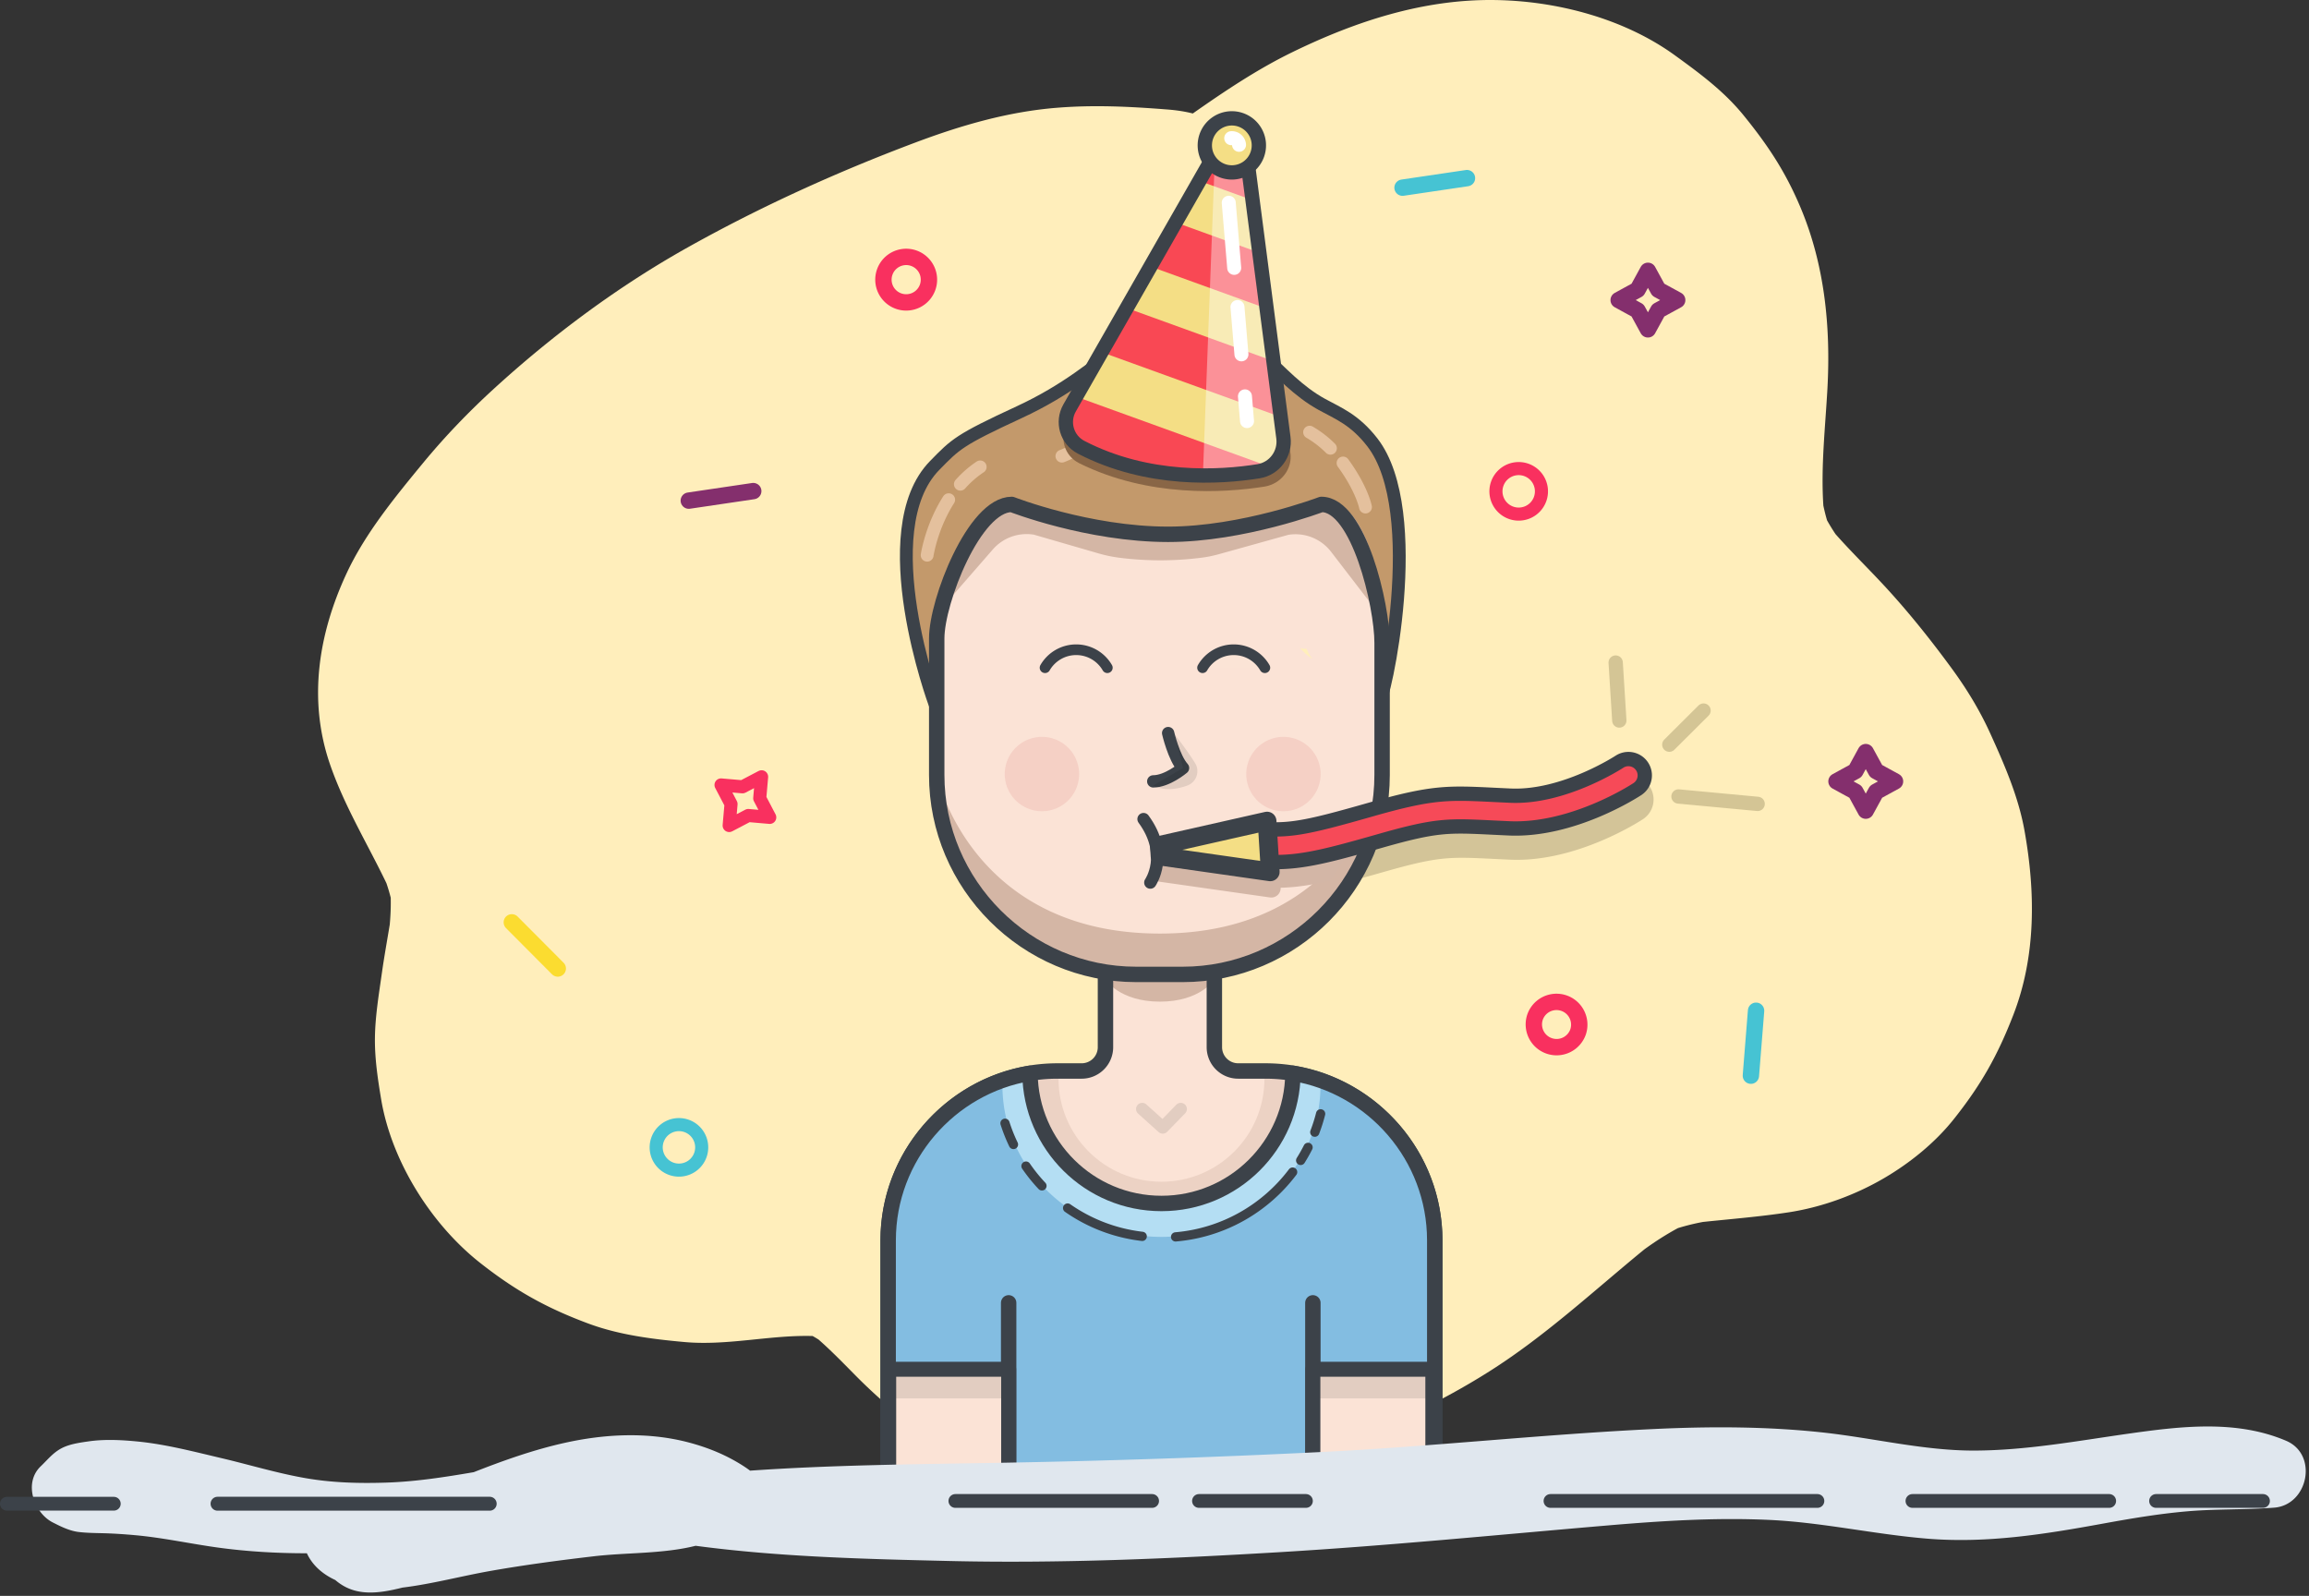 <svg width="531" height="367" viewBox="0 0 531 367" xmlns="http://www.w3.org/2000/svg" xmlns:xlink="http://www.w3.org/1999/xlink"><rect x="0" y="0" width="531" height="367" fill="#333333" stroke="none"/><title>party-illustration</title><defs><path d="M9.196.212L.973 14.596c-1.84 3.219-.634 7.33 2.657 9.036 15.341 7.955 31.89 6.943 40.785 5.519 3.681-.59 6.212-4.019 5.731-7.715L47.387.212H9.197z" id="a"/><path d="M23.701.84L.973 40.597c-1.84 3.219-.634 7.33 2.657 9.036 15.341 7.955 31.89 6.943 40.785 5.519 3.681-.59 6.212-4.019 5.731-7.715L44.09.841H23.7z" id="c"/><path d="M.767 52.21L29.416 2.098C30.155.805 31.592.2 33.003.2c1.786-.001 3.53.97 3.76 2.741l6.404 49.269H.767z" id="e"/><path d="M.773 27.712L15.416 2.098C16.155.805 17.592.2 19.003.2c1.786-.001 3.53.97 3.76 2.741l3.22 24.77H.773z" id="g"/></defs><g fill="none" fill-rule="evenodd"><path d="M457.65 168.555c3.27 7.19 6.51 14.59 7.915 22.418 2.527 14.082 2.703 28.806-2.538 42.36-3.647 9.429-7.44 16.145-13.733 24.057-4.324 5.437-10.12 10.106-16.085 13.585-6.664 3.887-14.327 6.673-21.97 7.832-6.53.99-13.074 1.516-19.617 2.2-1.95.367-3.863.834-5.75 1.416-2.69 1.445-5.248 3.1-7.727 4.894-11.672 9.558-22.688 19.838-35.504 27.968-12.866 8.165-27.104 14.53-41.54 19.332-13.755 4.575-28.62 7.6-43.125 7.866-7.84.143-15.992-.761-23.56-2.751-7.349-1.931-14.848-4.976-21.078-9.371a122.654 122.654 0 0 1-16.783-14.238c-2.717-2.751-5.413-5.52-8.31-8.072a39.121 39.121 0 0 0-1.363-.813c-9.83-.266-19.605 2.28-29.496 1.383-7.402-.67-15.047-1.636-22.067-4.244-9.668-3.591-16.799-7.582-24.867-13.93-11.309-8.897-20.43-23.424-22.805-37.685-.77-4.624-1.482-9.377-1.424-14.092.062-4.984.906-10 1.598-14.907.526-3.728 1.203-7.43 1.811-11.144.183-2.058.271-4.113.226-6.174a43.36 43.36 0 0 0-.989-3.336c-4.354-9.064-9.572-17.553-12.922-27.178-5.172-14.856-2.733-30.11 3.732-44.022 4.29-9.233 11.132-17.56 17.54-25.346 5.022-6.102 10.511-11.814 16.343-17.145 13.495-12.338 28.574-23.55 44.541-32.495 16.75-9.385 34.487-17.417 52.45-24.163 10.541-3.96 21.302-7.083 32.543-7.981 8.625-.69 16.76-.274 25.361.399 2.087.164 4.02.45 5.852.919 7.358-5.158 14.828-10.173 22.918-14.113C311.772 4.899 327.307-.2 343.687.007c14.312.18 29.808 4.245 41.514 12.735 5.793 4.2 11.288 8.262 15.79 13.804 5.652 6.96 9.636 13.008 13.077 21.18 5.552 13.185 6.96 27.445 6.183 41.666-.49 8.96-1.53 17.94-.932 26.902.246 1.136.52 2.26.848 3.37a48.103 48.103 0 0 0 1.946 3.162c3.396 3.84 7.058 7.433 10.565 11.178 5.8 6.19 11.17 12.899 16.174 19.732 3.4 4.64 6.413 9.579 8.797 14.819z" fill="#FEB"/><path d="M379.379 180.88a5.418 5.418 0 0 0-7.495-1.534c-.123.08-12.413 8.057-24.086 7.545a707.12 707.12 0 0 1-3.757-.178c-10.77-.525-14.398-.702-28.776 3.396-15.035 4.288-18.985 5.12-26.657 4.2a5.355 5.355 0 0 0-1.614.049 5.385 5.385 0 0 0-4.401 4.676 5.418 5.418 0 0 0 4.725 6.017c3.287.395 6.11.508 8.956.329 5.848-.367 11.779-1.964 21.958-4.866 12.663-3.61 15.085-3.492 25.319-2.993 1.159.056 2.407.118 3.769.178 15.207.672 29.907-8.916 30.526-9.325a5.416 5.416 0 0 0 1.533-7.494" fill="#D3C498"/><path d="M354.22 114.646a5.233 5.233 0 1 1-9.89-3.422 5.233 5.233 0 0 1 9.89 3.422z" stroke="#F9305F" stroke-width="3.01" stroke-linecap="round" stroke-linejoin="round"/><path d="M362.915 237.288a5.231 5.231 0 0 1-6.655 3.233 5.23 5.23 0 0 1-3.235-6.655 5.233 5.233 0 0 1 9.89 3.422zM213.375 65.92a5.233 5.233 0 1 1-9.888-3.423 5.233 5.233 0 0 1 9.888 3.423z" stroke="#F9305F" stroke-width="3.763" stroke-linecap="round" stroke-linejoin="round"/><path d="M161.082 265.566a5.232 5.232 0 1 1-9.89-3.422 5.232 5.232 0 0 1 9.89 3.422z" stroke="#46C3D3" stroke-width="3.01" stroke-linecap="round" stroke-linejoin="round"/><path d="M322.539 43.158l14.821-2.194" stroke="#46C3D3" stroke-width="3.763" stroke-linecap="round" stroke-linejoin="round"/><path d="M158.402 115.13l14.822-2.194" stroke="#842F6D" stroke-width="3.763" stroke-linecap="round" stroke-linejoin="round"/><path d="M403.843 232.436l-1.193 14.936" stroke="#46C3D3" stroke-width="3.763" stroke-linecap="round" stroke-linejoin="round"/><path d="M117.702 212.106l10.57 10.618" stroke="#FBDC30" stroke-width="3.763" stroke-linecap="round" stroke-linejoin="round"/><path d="M329.95 285.233v58.657H204.251v-58.657c0-21.414 17.522-38.943 38.943-38.943h5.557a5.472 5.472 0 0 0 5.472-5.473v-19.57h25.043v19.57a5.474 5.474 0 0 0 5.48 5.473h6.26c21.42 0 38.942 17.53 38.942 38.943" fill="#FBE3D6"/><path d="M315.586 101.71c-4.076-5.25-7.826-6.633-11.65-8.74-10.661-5.879-16.325-17.91-27.33-19.09-16.618-1.781-20.073 10.659-42.235 20.92-13.838 6.407-14.58 7.291-19.433 12.252-14.674 14.994.055 54.8.055 54.8l17.1-18.913 76.16 3.903 8.687 15.01c1.293.292 11.015-44.216-1.354-60.142" fill="#C3996B"/><path d="M315.586 101.71c-4.076-5.25-7.826-6.633-11.65-8.74-10.661-5.879-16.325-17.91-27.33-19.09-16.618-1.781-20.073 10.659-42.235 20.92-13.838 6.407-14.58 7.291-19.433 12.252-14.674 14.994.055 54.8.055 54.8l17.1-18.913 76.16 3.903 8.687 15.01c1.293.292 11.015-44.216-1.354-60.142z" stroke="#3C4249" stroke-width="2.949" stroke-linecap="round" stroke-linejoin="round"/><path d="M244.207 104.894s13.58-4.912 24.797-20.772M257.3 104.894s7.457-6.076 10.973-9.824m4.021-2.217s3.35-2.832 5.229-8.73m-9.131 20.771s9.84-4.912 12.834-13.98m-60.37 20.436a23.618 23.618 0 0 1 4.558-3.978m-12.197 20.303s.955-6.508 4.95-12.759m87.793-11.834a23.638 23.638 0 0 0-4.79-3.694m12.85 17.212s-.79-4.129-5.159-10.124" stroke="#E4C09D" stroke-width="2.949" stroke-linecap="round" stroke-linejoin="round"/><path d="M266.748 230.343c-9.334 0-12.523-5.08-12.523-5.08v-4.135h25.042v4.136s-3.187 5.079-12.52 5.079" fill="#D4B6A5"/><path d="M291.006 246.998h-.252c.017.359.027.72.027 1.083 0 13.076-10.6 23.677-23.676 23.677-13.077 0-23.678-10.601-23.678-23.677 0-.363.01-.724.028-1.083h-.26c-21.42 0-38.943 17.53-38.943 38.944V344.6h125.697v-58.658c0-21.414-17.522-38.944-38.943-38.944" fill="#ECD2C4"/><path d="M291.006 246.29h-6.26a5.473 5.473 0 0 1-5.478-5.473v-19.571h-25.043v19.571a5.472 5.472 0 0 1-5.472 5.473h-5.558c-21.42 0-38.943 17.529-38.943 38.943v58.658h125.697v-58.658c0-21.414-17.522-38.943-38.943-38.943z" stroke="#3C4249" stroke-width="3.544" stroke-linecap="round" stroke-linejoin="round"/><path d="M329.95 285.233v58.657H204.251v-58.657c0-19.26 14.177-35.37 32.613-38.412.17 16.558 13.638 29.934 30.24 29.934 16.593 0 30.068-13.376 30.231-29.934 18.436 3.041 32.613 19.152 32.613 38.412" fill="#83BDE1"/><path d="M317.843 147.804v30.423c0 25.221-20.634 45.855-45.854 45.855H261.27c-25.22 0-45.855-20.634-45.855-45.855V146.82c0-4.296 2.169-11.994 5.408-18.629 3.24-6.635 7.557-12.192 11.845-12.192 0 0 17.6 6.876 35.974 6.876 17.189 0 35.236-6.876 35.236-6.876 8.584 0 13.964 23.222 13.964 31.806" fill="#FBE3D6"/><path d="M317.843 142.152l-11.741-15.266a10.32 10.32 0 0 0-9.798-3.9l-15.811 4.406c-1.283.358-2.585.651-3.906.824a74.807 74.807 0 0 1-19.081.056 31.712 31.712 0 0 1-4.88-1.009l-14.858-4.307a10.32 10.32 0 0 0-9.454 3.404l-12.898 14.807c0-4.296 3.603-9.072 6.842-15.706 3.239-6.635 6.123-9.463 10.41-9.463 0 0 17.602 6.876 35.975 6.876 17.189 0 36.618-7.422 36.618-7.422 8.584 0 12.582 18.116 12.582 26.7m-51.097 72.538c43.477 0 51.097-36.463 51.097-36.463 0 25.22-20.634 45.855-45.855 45.855H261.27c-25.22 0-45.854-20.635-45.854-45.855 0 0 7.719 36.462 51.33 36.462" fill="#D4B6A5"/><path d="M271.988 224.082H261.27c-25.22 0-45.854-20.634-45.854-45.854v-31.409c0-4.296 2.17-11.994 5.408-18.629 3.24-6.634 7.556-12.191 11.845-12.191 0 0 17.6 6.875 35.973 6.875 17.19 0 35.237-6.875 35.237-6.875 8.584 0 13.963 23.221 13.963 31.805v30.424c0 25.22-20.633 45.854-45.854 45.854z" stroke="#3C4249" stroke-width="3.544" stroke-linecap="round" stroke-linejoin="round"/><path d="M315.012 187.814c-11.694 3.335-16.473 4.491-21.245 4.523a2.16 2.16 0 0 0-2.618-1.863l-24.763 5.594a2.158 2.158 0 0 0-1.678 2.239l.155 2.466a2.156 2.156 0 0 0 1.848 1.999l25.34 3.609a2.155 2.155 0 0 0 1.769-.551 2.159 2.159 0 0 0 .69-1.68c3.604-.086 7.062-.617 11.23-1.585 8.168-11.056 9.272-14.751 9.272-14.751" fill="#D3B6A6"/><path d="M238.398 247.372a36.995 36.995 0 0 0-7.869 2.216c0 19.25 16.374 34.854 36.571 34.854 20.198 0 36.571-15.605 36.571-34.855 0-.088-.005-.175-.006-.263a37.052 37.052 0 0 0-7.18-1.952c-.158 15.905-13.102 28.754-29.04 28.754-15.947 0-28.883-12.849-29.047-28.754" fill="#B4DEF3"/><path d="M297.336 246.821c-.163 16.56-13.638 29.935-30.231 29.935-16.602 0-30.07-13.376-30.24-29.935-18.436 3.041-32.613 19.152-32.613 38.412v58.657h125.697v-58.657c0-19.26-14.176-35.37-32.613-38.412z" stroke="#3C4249" stroke-width="3.544" stroke-linecap="round" stroke-linejoin="round"/><path d="M240.328 153.552a8.267 8.267 0 0 1 7.163-4.134 8.267 8.267 0 0 1 7.163 4.134" fill="#FBE4D6"/><path d="M240.328 153.552a8.267 8.267 0 0 1 7.163-4.134 8.267 8.267 0 0 1 7.163 4.134" stroke="#3C4249" stroke-width="2.451" stroke-linecap="round" stroke-linejoin="round"/><path d="M276.553 153.552a8.27 8.27 0 0 1 7.163-4.134 8.267 8.267 0 0 1 7.163 4.134" fill="#FBE4D6"/><path d="M276.553 153.552a8.27 8.27 0 0 1 7.163-4.134 8.267 8.267 0 0 1 7.163 4.134" stroke="#3C4249" stroke-width="2.451" stroke-linecap="round" stroke-linejoin="round"/><path d="M268.638 168.585s1.3 5.67 3.426 8.033c0 0-3.634 3.072-6.852 3.072m-.674 23.273s4.473-6.382-1.56-14.6" stroke="#3C4249" stroke-width="2.835" stroke-linecap="round" stroke-linejoin="round"/><path stroke="#000" stroke-width="2.835" stroke-linecap="round" stroke-linejoin="round" opacity=".1" d="M262.674 255.034l4.726 4.253 4.134-4.253"/><path d="M239.615 272.712a38.001 38.001 0 0 1-3.669-4.55m26.728 16.162a37.546 37.546 0 0 1-17.153-6.514m51.745-8.269c-6.28 8.323-15.926 13.965-26.913 14.901m30.459-20.586a37.759 37.759 0 0 1-1.697 3.002m4.589-10.714a37.428 37.428 0 0 1-1.342 4.221m-69.298 2.827a37.348 37.348 0 0 1-1.944-4.882" stroke="#3C4249" stroke-width="2.127" stroke-linecap="round" stroke-linejoin="round"/><path d="M270.174 168.935s2.74 3.445 4.669 6.563c1.17 1.895.295 4.393-1.797 5.157-2.224.81-5.172 1.332-7.834.002l6.852-4.038-1.89-7.684z" fill="#000" opacity=".1"/><path d="M303.704 178.007a8.551 8.551 0 1 1-17.102 0 8.551 8.551 0 0 1 17.102 0m-55.537 0a8.551 8.551 0 1 1-17.103 0 8.551 8.551 0 0 1 17.103 0" fill="#BE1E2D" opacity=".1"/><path d="M301.558 151.216a9.987 9.987 0 0 1-.9-1.584 9.153 9.153 0 0 1-.233-.477 2.244 2.244 0 0 1-1.511-.205c.843.992 1.818 1.897 2.894 2.573a3.288 3.288 0 0 1-.25-.307" fill="#FFEFBB"/><path d="M231.96 299.611v43.948" fill="#85BEE1"/><path d="M231.96 299.611v43.948" stroke="#3C4249" stroke-width="3.544" stroke-linecap="round" stroke-linejoin="round"/><path fill="#FBE3D6" d="M204.373 343.976h27.588v-29.091h-27.588z"/><path fill="#000" opacity=".1" d="M204.373 321.585h27.588v-6.7h-27.588z"/><path stroke="#3C4249" stroke-width="3.444" stroke-linecap="round" stroke-linejoin="round" d="M204.373 343.976h27.588v-29.091h-27.588z"/><path d="M301.922 299.611v43.948" fill="#85BEE1"/><path d="M301.922 299.611v43.948" stroke="#3C4249" stroke-width="3.544" stroke-linecap="round" stroke-linejoin="round"/><path fill="#FBE3D6" d="M301.922 343.976h27.588v-29.091h-27.588z"/><path fill="#000" opacity=".1" d="M301.922 321.585h27.588v-6.7h-27.588z"/><path stroke="#3C4249" stroke-width="3.444" stroke-linecap="round" stroke-linejoin="round" d="M301.922 343.976h27.588v-29.091h-27.588z"/><path d="M12.194 350.14c1.256.628 3.597 1.894 5.86 2.163 1.888.225 3.704.239 5.592.285 2.325.057 4.961.226 7.565.466 6.364.587 12.586 1.964 18.906 2.833 6.671.917 13.567 1.319 20.452 1.312 1.322 2.855 3.7 4.84 6.538 6.155 3.822 3.3 8.255 3.329 13.452 2.207a64.65 64.65 0 0 0 2-.467c6.773-.825 13.506-2.644 20.203-3.826 7.861-1.388 15.807-2.436 23.735-3.368 7.614-.896 15.984-.537 23.476-2.421 19.34 2.572 38.91 3.046 58.46 3.5 25.202.587 50.621-.53 75.775-2.028 25.226-1.504 50.342-4.004 75.515-6.15 12.321-1.051 24.742-1.845 37.11-1.274 12.201.562 24.126 3.297 36.274 4.305 13.78 1.144 27.085-1.002 40.597-3.468 6.32-1.154 12.66-2.223 19.063-2.791 6.731-.598 13.471-.35 20.208-.86 7.844-.593 10.218-12.213 2.756-15.385-11.456-4.873-24.199-3.338-36.225-1.637-11.807 1.67-23.666 3.885-35.627 3.892-11.507.007-22.948-2.86-34.379-4.125-12.955-1.433-26.046-1.447-39.052-.834-25.473 1.202-50.85 4.019-76.328 5.279a2334.568 2334.568 0 0 1-75.759 2.519c-18.567.315-37.28.49-55.866 1.78a24.037 24.037 0 0 0-1.113-.793c-4.018-2.672-8.426-4.492-13.088-5.714-9.326-2.446-19.23-1.947-28.55.142-7.169 1.607-14.009 4.049-20.8 6.715-6.633 1.132-13.277 2.172-20.072 2.398-6.185.205-12.379.047-18.487-1.005-6.57-1.132-12.903-3.076-19.379-4.601-6.388-1.504-12.833-3.203-19.38-3.847-3.688-.363-7.549-.558-11.223-.032-1.794.257-3.727.526-5.407 1.198-2.492.999-3.8 2.79-5.633 4.543-4.032 3.858-1.538 10.754 2.831 12.935" fill="#E0E7EE"/><path d="M495.831 345.17h24.588m-518.834.636h24.588m413.632-.636h45.244m-128.483 0h61.383m-142.215 0h24.588m-80.614 0h45.244" stroke="#3C4249" stroke-width="3.171" stroke-linecap="round" stroke-linejoin="round"/><path d="M50.028 345.806h62.59" stroke="#3C4249" stroke-width="3.202" stroke-linecap="round" stroke-linejoin="round"/><path d="M248.21 106.538c-3.426-1.695-4.672-5.802-2.74-9.03l35.113-58.637c1.76-2.939 7.247-2.354 7.666.818l8.51 64.486c.49 3.695-2.164 7.131-6.007 7.734-9.286 1.461-26.565 2.532-42.541-5.37" fill="#896646"/><path d="M295.144 100.664c.483 3.696-2.048 7.122-5.728 7.71-8.894 1.429-25.447 2.44-40.785-5.517-3.29-1.706-4.498-5.817-2.657-9.037l33.442-58.496c1.676-2.933 6.937-2.33 7.35.844l8.378 64.496z" fill="#F4DE85"/><g transform="translate(245 79.226)"><mask id="b" fill="#fff"><use xlink:href="#a"/></mask><path fill="#F94854" mask="url(#b)" d="M90.462 56.08l-124.47-45.045L-30.091.212l124.47 45.045z"/></g><g transform="translate(245 53.226)"><mask id="d" fill="#fff"><use xlink:href="#c"/></mask><path fill="#F94854" mask="url(#d)" d="M88.338 56.709l-124.47-45.045L-32.215.84 92.254 45.886z"/></g><g transform="translate(250 33.226)"><mask id="f" fill="#fff"><use xlink:href="#e"/></mask><path fill="#F94854" mask="url(#f)" d="M81.286 52.21L-43.183 7.165l3.917-10.823 124.47 45.045z"/></g><g transform="translate(264 33.226)"><mask id="h" fill="#fff"><use xlink:href="#g"/></mask><path fill="#F94854" mask="url(#h)" d="M65.235 27.712L-59.234-17.334l3.916-10.823L69.152 16.89z"/></g><path d="M295.144 100.664c.483 3.696-4.151 9.03-18.526 9.004l2.797-74.344c1.677-2.933 6.937-2.33 7.35.844l8.38 64.496z" fill="#FFF" opacity=".4"/><path d="M248.631 102.857c-3.29-1.707-4.498-5.817-2.658-9.038l33.443-58.496c1.676-2.932 6.936-2.328 7.35.845l8.378 64.496c.484 3.695-2.049 7.122-5.728 7.71-8.894 1.428-25.448 2.44-40.785-5.517z" stroke="#3C4249" stroke-width="3.292" stroke-linecap="round" stroke-linejoin="round"/><path d="M289.481 32.916a6.216 6.216 0 1 1-12.389 1.037 6.216 6.216 0 1 1 12.39-1.038" fill="#F4DE85"/><path d="M289.481 32.916a6.216 6.216 0 1 1-12.389 1.037 6.216 6.216 0 1 1 12.39-1.038z" stroke="#3C4249" stroke-width="3.292" stroke-linecap="round" stroke-linejoin="round"/><path d="M286.302 91.15l.476 5.682m-2.196-26.224l.91 10.875m-2.918-34.856l1.254 14.97m-.68-29.817a1.659 1.659 0 0 1 1.792 1.516" stroke="#FFF" stroke-width="3.219" stroke-linecap="round" stroke-linejoin="round"/><path stroke="#842F6D" stroke-width="3.763" stroke-linecap="round" stroke-linejoin="round" d="M378.975 62.278l2.38 4.352 4.35 2.38-4.35 2.38-2.38 4.351-2.38-4.352-4.351-2.38 4.35-2.379zm50.092 110.68l2.38 4.352 4.351 2.38-4.35 2.38-2.38 4.352-2.38-4.352-4.352-2.38 4.351-2.38z"/><path stroke="#F9305F" stroke-width="3.01" stroke-linecap="round" stroke-linejoin="round" d="M165.813 180.51l4.941.43 4.392-2.303-.43 4.94 2.303 4.393-4.94-.43-4.393 2.303.43-4.94z"/><path d="M374.516 178.3s-13.684 9.036-27.305 8.434c-13.621-.602-15.782-1.267-30.811 3.018-15.03 4.285-19.921 5.433-28.784 4.368" fill="#F64A58"/><path d="M374.516 178.3s-13.684 9.036-27.305 8.434c-13.621-.602-15.782-1.267-30.811 3.018-15.03 4.285-19.921 5.433-28.784 4.368" stroke="#3C4249" stroke-width="3.292" stroke-linecap="round" stroke-linejoin="round"/><path d="M286.94 190.417c.361-.066.74-.08 1.124-.034 7.968.957 12.003.113 27.303-4.251 14.118-4.024 17.677-3.85 28.245-3.335 1.156.057 2.403.118 3.765.178 12.26.543 24.938-7.732 25.065-7.815a3.763 3.763 0 0 1 4.147 6.28c-.6.396-14.874 9.702-29.545 9.054a702.953 702.953 0 0 1-3.799-.18c-10.16-.496-12.89-.629-25.814 3.057-14.892 4.245-20.537 5.654-30.265 4.485a3.764 3.764 0 0 1-.226-7.439" fill="#F64A58"/><path d="M286.94 190.417c.361-.066.74-.08 1.124-.034 7.968.957 12.003.113 27.303-4.251 14.118-4.024 17.677-3.85 28.245-3.335 1.156.057 2.403.118 3.765.178 12.26.543 24.938-7.732 25.065-7.815a3.763 3.763 0 0 1 4.147 6.28c-.6.396-14.874 9.702-29.545 9.054a702.953 702.953 0 0 1-3.799-.18c-10.16-.496-12.89-.629-25.814 3.057-14.892 4.245-20.537 5.654-30.265 4.485a3.764 3.764 0 0 1-.226-7.439z" stroke="#3C4249" stroke-width="3.292" stroke-linecap="round" stroke-linejoin="round"/><path fill="#F4DE85" d="M292.12 200.491l-25.34-3.609-.156-2.467 24.764-5.593z"/><path stroke="#3C4249" stroke-width="4.313" stroke-linecap="round" stroke-linejoin="round" d="M292.12 200.491l-25.34-3.609-.156-2.467 24.764-5.593z"/><path d="M372.392 165.69l-.835-13.323m12.333 18.882l7.874-7.841M386 183.164l18.205 1.702" stroke="#D4C595" stroke-width="3.292" stroke-linecap="round" stroke-linejoin="round"/></g></svg>